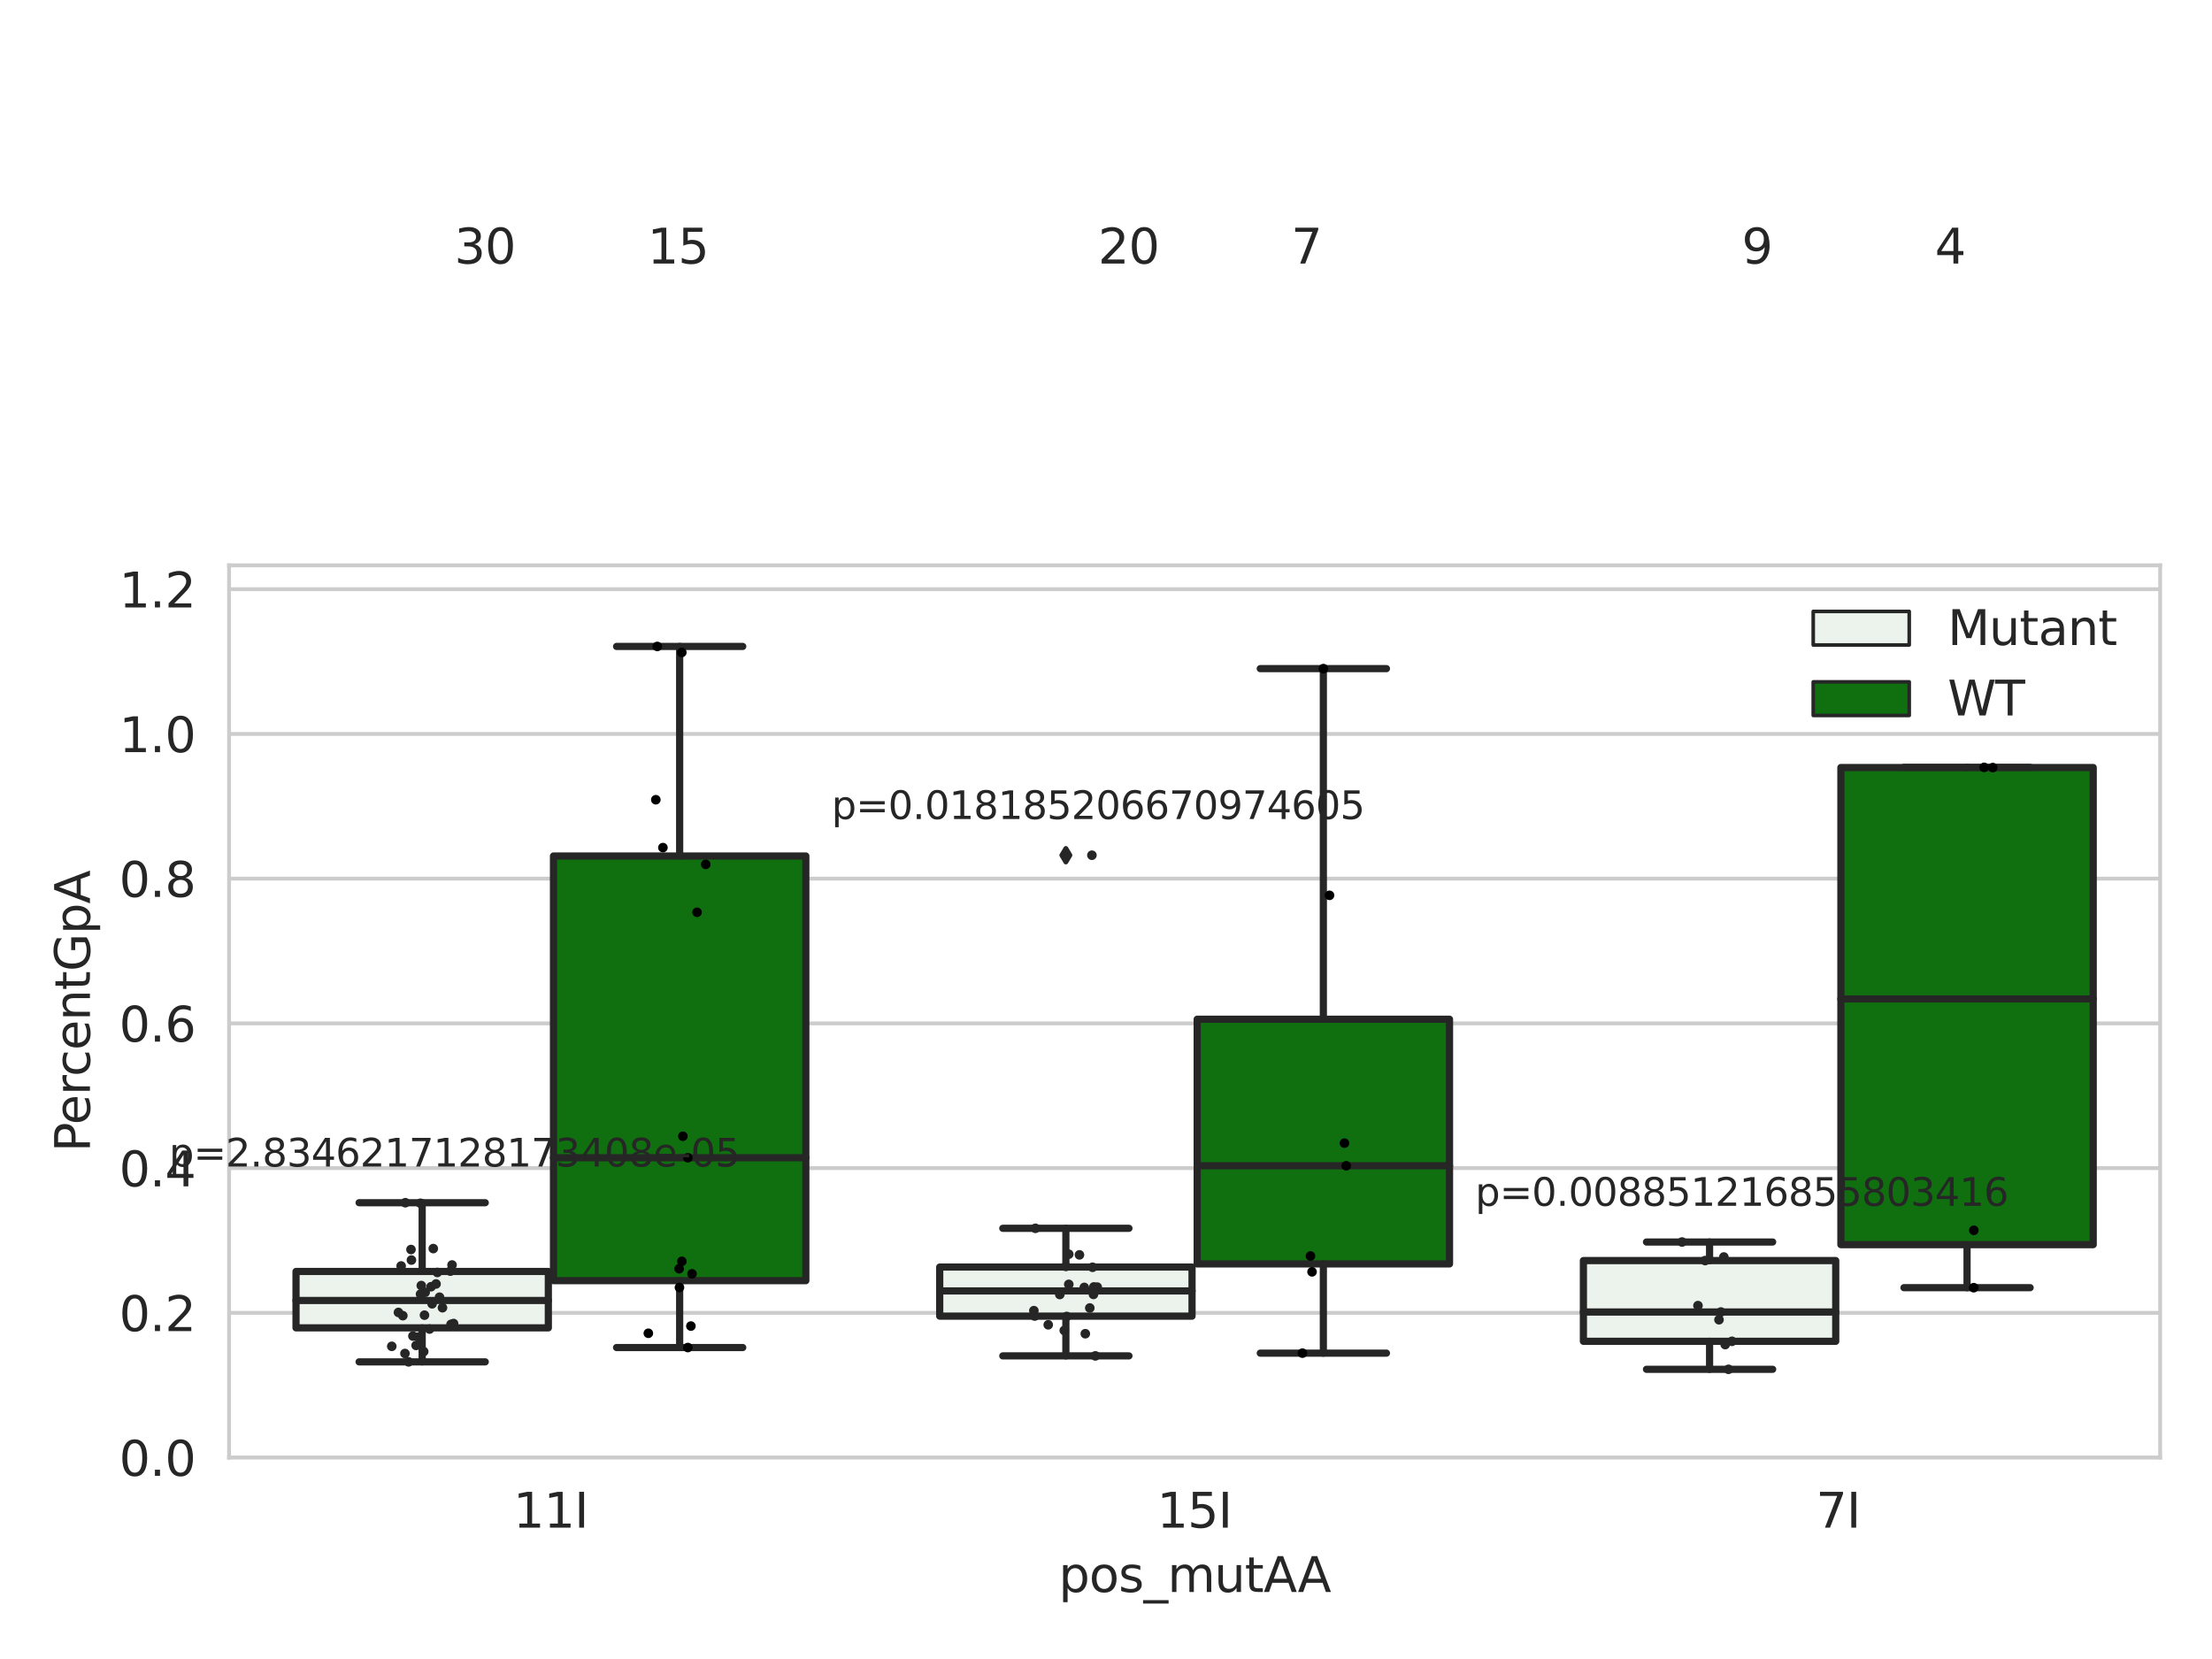 <?xml version="1.0" encoding="utf-8" standalone="no"?>
<!DOCTYPE svg PUBLIC "-//W3C//DTD SVG 1.1//EN"
  "http://www.w3.org/Graphics/SVG/1.1/DTD/svg11.dtd">
<svg xmlns:xlink="http://www.w3.org/1999/xlink" width="460.8pt" height="345.6pt" viewBox="0 0 460.8 345.6" xmlns="http://www.w3.org/2000/svg" version="1.1">
 <defs>
  <style type="text/css">*{stroke-linejoin: round; stroke-linecap: butt}</style>
 </defs>
 <g id="figure_1">
  <g id="patch_1">
   <path d="M 0 345.6 
L 460.8 345.6 
L 460.8 0 
L 0 0 
z
" style="fill: #ffffff"/>
  </g>
  <g id="axes_1">
   <g id="patch_2">
    <path d="M 47.72 303.64 
L 450 303.64 
L 450 117.769 
L 47.72 117.769 
z
" style="fill: #ffffff"/>
   </g>
   <g id="matplotlib.axis_1">
    <g id="xtick_1">
     <g id="text_1">
      <!-- 11I -->
      <g style="fill: #262626" transform="translate(106.929 318.238)scale(0.1 -0.1)">
       <defs>
        <path id="DejaVuSans-31" d="M 794 531 
L 1825 531 
L 1825 4091 
L 703 3866 
L 703 4441 
L 1819 4666 
L 2450 4666 
L 2450 531 
L 3481 531 
L 3481 0 
L 794 0 
L 794 531 
z
" transform="scale(0.016)"/>
        <path id="DejaVuSans-49" d="M 628 4666 
L 1259 4666 
L 1259 0 
L 628 0 
L 628 4666 
z
" transform="scale(0.016)"/>
       </defs>
       <use xlink:href="#DejaVuSans-31"/>
       <use xlink:href="#DejaVuSans-31" x="63.623"/>
       <use xlink:href="#DejaVuSans-49" x="127.246"/>
      </g>
     </g>
    </g>
    <g id="xtick_2">
     <g id="text_2">
      <!-- 15I -->
      <g style="fill: #262626" transform="translate(241.023 318.238)scale(0.1 -0.1)">
       <defs>
        <path id="DejaVuSans-35" d="M 691 4666 
L 3169 4666 
L 3169 4134 
L 1269 4134 
L 1269 2991 
Q 1406 3038 1543 3061 
Q 1681 3084 1819 3084 
Q 2600 3084 3056 2656 
Q 3513 2228 3513 1497 
Q 3513 744 3044 326 
Q 2575 -91 1722 -91 
Q 1428 -91 1123 -41 
Q 819 9 494 109 
L 494 744 
Q 775 591 1075 516 
Q 1375 441 1709 441 
Q 2250 441 2565 725 
Q 2881 1009 2881 1497 
Q 2881 1984 2565 2268 
Q 2250 2553 1709 2553 
Q 1456 2553 1204 2497 
Q 953 2441 691 2322 
L 691 4666 
z
" transform="scale(0.016)"/>
       </defs>
       <use xlink:href="#DejaVuSans-31"/>
       <use xlink:href="#DejaVuSans-35" x="63.623"/>
       <use xlink:href="#DejaVuSans-49" x="127.246"/>
      </g>
     </g>
    </g>
    <g id="xtick_3">
     <g id="text_3">
      <!-- 7I -->
      <g style="fill: #262626" transform="translate(378.297 318.238)scale(0.1 -0.1)">
       <defs>
        <path id="DejaVuSans-37" d="M 525 4666 
L 3525 4666 
L 3525 4397 
L 1831 0 
L 1172 0 
L 2766 4134 
L 525 4134 
L 525 4666 
z
" transform="scale(0.016)"/>
       </defs>
       <use xlink:href="#DejaVuSans-37"/>
       <use xlink:href="#DejaVuSans-49" x="63.623"/>
      </g>
     </g>
    </g>
    <g id="text_4">
     <!-- pos_mutAA -->
     <g style="fill: #262626" transform="translate(220.544 331.638)scale(0.1 -0.1)">
      <defs>
       <path id="DejaVuSans-70" d="M 1159 525 
L 1159 -1331 
L 581 -1331 
L 581 3500 
L 1159 3500 
L 1159 2969 
Q 1341 3281 1617 3432 
Q 1894 3584 2278 3584 
Q 2916 3584 3314 3078 
Q 3713 2572 3713 1747 
Q 3713 922 3314 415 
Q 2916 -91 2278 -91 
Q 1894 -91 1617 61 
Q 1341 213 1159 525 
z
M 3116 1747 
Q 3116 2381 2855 2742 
Q 2594 3103 2138 3103 
Q 1681 3103 1420 2742 
Q 1159 2381 1159 1747 
Q 1159 1113 1420 752 
Q 1681 391 2138 391 
Q 2594 391 2855 752 
Q 3116 1113 3116 1747 
z
" transform="scale(0.016)"/>
       <path id="DejaVuSans-6f" d="M 1959 3097 
Q 1497 3097 1228 2736 
Q 959 2375 959 1747 
Q 959 1119 1226 758 
Q 1494 397 1959 397 
Q 2419 397 2687 759 
Q 2956 1122 2956 1747 
Q 2956 2369 2687 2733 
Q 2419 3097 1959 3097 
z
M 1959 3584 
Q 2709 3584 3137 3096 
Q 3566 2609 3566 1747 
Q 3566 888 3137 398 
Q 2709 -91 1959 -91 
Q 1206 -91 779 398 
Q 353 888 353 1747 
Q 353 2609 779 3096 
Q 1206 3584 1959 3584 
z
" transform="scale(0.016)"/>
       <path id="DejaVuSans-73" d="M 2834 3397 
L 2834 2853 
Q 2591 2978 2328 3040 
Q 2066 3103 1784 3103 
Q 1356 3103 1142 2972 
Q 928 2841 928 2578 
Q 928 2378 1081 2264 
Q 1234 2150 1697 2047 
L 1894 2003 
Q 2506 1872 2764 1633 
Q 3022 1394 3022 966 
Q 3022 478 2636 193 
Q 2250 -91 1575 -91 
Q 1294 -91 989 -36 
Q 684 19 347 128 
L 347 722 
Q 666 556 975 473 
Q 1284 391 1588 391 
Q 1994 391 2212 530 
Q 2431 669 2431 922 
Q 2431 1156 2273 1281 
Q 2116 1406 1581 1522 
L 1381 1569 
Q 847 1681 609 1914 
Q 372 2147 372 2553 
Q 372 3047 722 3315 
Q 1072 3584 1716 3584 
Q 2034 3584 2315 3537 
Q 2597 3491 2834 3397 
z
" transform="scale(0.016)"/>
       <path id="DejaVuSans-5f" d="M 3263 -1063 
L 3263 -1509 
L -63 -1509 
L -63 -1063 
L 3263 -1063 
z
" transform="scale(0.016)"/>
       <path id="DejaVuSans-6d" d="M 3328 2828 
Q 3544 3216 3844 3400 
Q 4144 3584 4550 3584 
Q 5097 3584 5394 3201 
Q 5691 2819 5691 2113 
L 5691 0 
L 5113 0 
L 5113 2094 
Q 5113 2597 4934 2840 
Q 4756 3084 4391 3084 
Q 3944 3084 3684 2787 
Q 3425 2491 3425 1978 
L 3425 0 
L 2847 0 
L 2847 2094 
Q 2847 2600 2669 2842 
Q 2491 3084 2119 3084 
Q 1678 3084 1418 2786 
Q 1159 2488 1159 1978 
L 1159 0 
L 581 0 
L 581 3500 
L 1159 3500 
L 1159 2956 
Q 1356 3278 1631 3431 
Q 1906 3584 2284 3584 
Q 2666 3584 2933 3390 
Q 3200 3197 3328 2828 
z
" transform="scale(0.016)"/>
       <path id="DejaVuSans-75" d="M 544 1381 
L 544 3500 
L 1119 3500 
L 1119 1403 
Q 1119 906 1312 657 
Q 1506 409 1894 409 
Q 2359 409 2629 706 
Q 2900 1003 2900 1516 
L 2900 3500 
L 3475 3500 
L 3475 0 
L 2900 0 
L 2900 538 
Q 2691 219 2414 64 
Q 2138 -91 1772 -91 
Q 1169 -91 856 284 
Q 544 659 544 1381 
z
M 1991 3584 
L 1991 3584 
z
" transform="scale(0.016)"/>
       <path id="DejaVuSans-74" d="M 1172 4494 
L 1172 3500 
L 2356 3500 
L 2356 3053 
L 1172 3053 
L 1172 1153 
Q 1172 725 1289 603 
Q 1406 481 1766 481 
L 2356 481 
L 2356 0 
L 1766 0 
Q 1100 0 847 248 
Q 594 497 594 1153 
L 594 3053 
L 172 3053 
L 172 3500 
L 594 3500 
L 594 4494 
L 1172 4494 
z
" transform="scale(0.016)"/>
       <path id="DejaVuSans-41" d="M 2188 4044 
L 1331 1722 
L 3047 1722 
L 2188 4044 
z
M 1831 4666 
L 2547 4666 
L 4325 0 
L 3669 0 
L 3244 1197 
L 1141 1197 
L 716 0 
L 50 0 
L 1831 4666 
z
" transform="scale(0.016)"/>
      </defs>
      <use xlink:href="#DejaVuSans-70"/>
      <use xlink:href="#DejaVuSans-6f" x="63.477"/>
      <use xlink:href="#DejaVuSans-73" x="124.658"/>
      <use xlink:href="#DejaVuSans-5f" x="176.758"/>
      <use xlink:href="#DejaVuSans-6d" x="226.758"/>
      <use xlink:href="#DejaVuSans-75" x="324.17"/>
      <use xlink:href="#DejaVuSans-74" x="387.549"/>
      <use xlink:href="#DejaVuSans-41" x="426.758"/>
      <use xlink:href="#DejaVuSans-41" x="497.916"/>
     </g>
    </g>
   </g>
   <g id="matplotlib.axis_2">
    <g id="ytick_1">
     <g id="line2d_1">
      <path d="M 47.72 303.64 
L 450 303.64 
" clip-path="url(#pfbacca0dd4)" style="fill: none; stroke: #cccccc; stroke-width: 0.8; stroke-linecap: round"/>
     </g>
     <g id="text_5">
      <!-- 0.0 -->
      <g style="fill: #262626" transform="translate(24.817 307.439)scale(0.1 -0.1)">
       <defs>
        <path id="DejaVuSans-30" d="M 2034 4250 
Q 1547 4250 1301 3770 
Q 1056 3291 1056 2328 
Q 1056 1369 1301 889 
Q 1547 409 2034 409 
Q 2525 409 2770 889 
Q 3016 1369 3016 2328 
Q 3016 3291 2770 3770 
Q 2525 4250 2034 4250 
z
M 2034 4750 
Q 2819 4750 3233 4129 
Q 3647 3509 3647 2328 
Q 3647 1150 3233 529 
Q 2819 -91 2034 -91 
Q 1250 -91 836 529 
Q 422 1150 422 2328 
Q 422 3509 836 4129 
Q 1250 4750 2034 4750 
z
" transform="scale(0.016)"/>
        <path id="DejaVuSans-2e" d="M 684 794 
L 1344 794 
L 1344 0 
L 684 0 
L 684 794 
z
" transform="scale(0.016)"/>
       </defs>
       <use xlink:href="#DejaVuSans-30"/>
       <use xlink:href="#DejaVuSans-2e" x="63.623"/>
       <use xlink:href="#DejaVuSans-30" x="95.41"/>
      </g>
     </g>
    </g>
    <g id="ytick_2">
     <g id="line2d_2">
      <path d="M 47.72 273.49 
L 450 273.49 
" clip-path="url(#pfbacca0dd4)" style="fill: none; stroke: #cccccc; stroke-width: 0.8; stroke-linecap: round"/>
     </g>
     <g id="text_6">
      <!-- 0.2 -->
      <g style="fill: #262626" transform="translate(24.817 277.289)scale(0.1 -0.1)">
       <defs>
        <path id="DejaVuSans-32" d="M 1228 531 
L 3431 531 
L 3431 0 
L 469 0 
L 469 531 
Q 828 903 1448 1529 
Q 2069 2156 2228 2338 
Q 2531 2678 2651 2914 
Q 2772 3150 2772 3378 
Q 2772 3750 2511 3984 
Q 2250 4219 1831 4219 
Q 1534 4219 1204 4116 
Q 875 4013 500 3803 
L 500 4441 
Q 881 4594 1212 4672 
Q 1544 4750 1819 4750 
Q 2544 4750 2975 4387 
Q 3406 4025 3406 3419 
Q 3406 3131 3298 2873 
Q 3191 2616 2906 2266 
Q 2828 2175 2409 1742 
Q 1991 1309 1228 531 
z
" transform="scale(0.016)"/>
       </defs>
       <use xlink:href="#DejaVuSans-30"/>
       <use xlink:href="#DejaVuSans-2e" x="63.623"/>
       <use xlink:href="#DejaVuSans-32" x="95.41"/>
      </g>
     </g>
    </g>
    <g id="ytick_3">
     <g id="line2d_3">
      <path d="M 47.72 243.34 
L 450 243.34 
" clip-path="url(#pfbacca0dd4)" style="fill: none; stroke: #cccccc; stroke-width: 0.8; stroke-linecap: round"/>
     </g>
     <g id="text_7">
      <!-- 0.4 -->
      <g style="fill: #262626" transform="translate(24.817 247.139)scale(0.1 -0.1)">
       <defs>
        <path id="DejaVuSans-34" d="M 2419 4116 
L 825 1625 
L 2419 1625 
L 2419 4116 
z
M 2253 4666 
L 3047 4666 
L 3047 1625 
L 3713 1625 
L 3713 1100 
L 3047 1100 
L 3047 0 
L 2419 0 
L 2419 1100 
L 313 1100 
L 313 1709 
L 2253 4666 
z
" transform="scale(0.016)"/>
       </defs>
       <use xlink:href="#DejaVuSans-30"/>
       <use xlink:href="#DejaVuSans-2e" x="63.623"/>
       <use xlink:href="#DejaVuSans-34" x="95.41"/>
      </g>
     </g>
    </g>
    <g id="ytick_4">
     <g id="line2d_4">
      <path d="M 47.72 213.189 
L 450 213.189 
" clip-path="url(#pfbacca0dd4)" style="fill: none; stroke: #cccccc; stroke-width: 0.8; stroke-linecap: round"/>
     </g>
     <g id="text_8">
      <!-- 0.6 -->
      <g style="fill: #262626" transform="translate(24.817 216.989)scale(0.1 -0.1)">
       <defs>
        <path id="DejaVuSans-36" d="M 2113 2584 
Q 1688 2584 1439 2293 
Q 1191 2003 1191 1497 
Q 1191 994 1439 701 
Q 1688 409 2113 409 
Q 2538 409 2786 701 
Q 3034 994 3034 1497 
Q 3034 2003 2786 2293 
Q 2538 2584 2113 2584 
z
M 3366 4563 
L 3366 3988 
Q 3128 4100 2886 4159 
Q 2644 4219 2406 4219 
Q 1781 4219 1451 3797 
Q 1122 3375 1075 2522 
Q 1259 2794 1537 2939 
Q 1816 3084 2150 3084 
Q 2853 3084 3261 2657 
Q 3669 2231 3669 1497 
Q 3669 778 3244 343 
Q 2819 -91 2113 -91 
Q 1303 -91 875 529 
Q 447 1150 447 2328 
Q 447 3434 972 4092 
Q 1497 4750 2381 4750 
Q 2619 4750 2861 4703 
Q 3103 4656 3366 4563 
z
" transform="scale(0.016)"/>
       </defs>
       <use xlink:href="#DejaVuSans-30"/>
       <use xlink:href="#DejaVuSans-2e" x="63.623"/>
       <use xlink:href="#DejaVuSans-36" x="95.41"/>
      </g>
     </g>
    </g>
    <g id="ytick_5">
     <g id="line2d_5">
      <path d="M 47.72 183.039 
L 450 183.039 
" clip-path="url(#pfbacca0dd4)" style="fill: none; stroke: #cccccc; stroke-width: 0.8; stroke-linecap: round"/>
     </g>
     <g id="text_9">
      <!-- 0.8 -->
      <g style="fill: #262626" transform="translate(24.817 186.838)scale(0.1 -0.1)">
       <defs>
        <path id="DejaVuSans-38" d="M 2034 2216 
Q 1584 2216 1326 1975 
Q 1069 1734 1069 1313 
Q 1069 891 1326 650 
Q 1584 409 2034 409 
Q 2484 409 2743 651 
Q 3003 894 3003 1313 
Q 3003 1734 2745 1975 
Q 2488 2216 2034 2216 
z
M 1403 2484 
Q 997 2584 770 2862 
Q 544 3141 544 3541 
Q 544 4100 942 4425 
Q 1341 4750 2034 4750 
Q 2731 4750 3128 4425 
Q 3525 4100 3525 3541 
Q 3525 3141 3298 2862 
Q 3072 2584 2669 2484 
Q 3125 2378 3379 2068 
Q 3634 1759 3634 1313 
Q 3634 634 3220 271 
Q 2806 -91 2034 -91 
Q 1263 -91 848 271 
Q 434 634 434 1313 
Q 434 1759 690 2068 
Q 947 2378 1403 2484 
z
M 1172 3481 
Q 1172 3119 1398 2916 
Q 1625 2713 2034 2713 
Q 2441 2713 2670 2916 
Q 2900 3119 2900 3481 
Q 2900 3844 2670 4047 
Q 2441 4250 2034 4250 
Q 1625 4250 1398 4047 
Q 1172 3844 1172 3481 
z
" transform="scale(0.016)"/>
       </defs>
       <use xlink:href="#DejaVuSans-30"/>
       <use xlink:href="#DejaVuSans-2e" x="63.623"/>
       <use xlink:href="#DejaVuSans-38" x="95.41"/>
      </g>
     </g>
    </g>
    <g id="ytick_6">
     <g id="line2d_6">
      <path d="M 47.72 152.889 
L 450 152.889 
" clip-path="url(#pfbacca0dd4)" style="fill: none; stroke: #cccccc; stroke-width: 0.8; stroke-linecap: round"/>
     </g>
     <g id="text_10">
      <!-- 1.0 -->
      <g style="fill: #262626" transform="translate(24.817 156.688)scale(0.1 -0.1)">
       <use xlink:href="#DejaVuSans-31"/>
       <use xlink:href="#DejaVuSans-2e" x="63.623"/>
       <use xlink:href="#DejaVuSans-30" x="95.41"/>
      </g>
     </g>
    </g>
    <g id="ytick_7">
     <g id="line2d_7">
      <path d="M 47.72 122.739 
L 450 122.739 
" clip-path="url(#pfbacca0dd4)" style="fill: none; stroke: #cccccc; stroke-width: 0.8; stroke-linecap: round"/>
     </g>
     <g id="text_11">
      <!-- 1.2 -->
      <g style="fill: #262626" transform="translate(24.817 126.538)scale(0.1 -0.1)">
       <use xlink:href="#DejaVuSans-31"/>
       <use xlink:href="#DejaVuSans-2e" x="63.623"/>
       <use xlink:href="#DejaVuSans-32" x="95.41"/>
      </g>
     </g>
    </g>
    <g id="text_12">
     <!-- PercentGpA -->
     <g style="fill: #262626" transform="translate(18.737 239.981)rotate(-90)scale(0.1 -0.1)">
      <defs>
       <path id="DejaVuSans-50" d="M 1259 4147 
L 1259 2394 
L 2053 2394 
Q 2494 2394 2734 2622 
Q 2975 2850 2975 3272 
Q 2975 3691 2734 3919 
Q 2494 4147 2053 4147 
L 1259 4147 
z
M 628 4666 
L 2053 4666 
Q 2838 4666 3239 4311 
Q 3641 3956 3641 3272 
Q 3641 2581 3239 2228 
Q 2838 1875 2053 1875 
L 1259 1875 
L 1259 0 
L 628 0 
L 628 4666 
z
" transform="scale(0.016)"/>
       <path id="DejaVuSans-65" d="M 3597 1894 
L 3597 1613 
L 953 1613 
Q 991 1019 1311 708 
Q 1631 397 2203 397 
Q 2534 397 2845 478 
Q 3156 559 3463 722 
L 3463 178 
Q 3153 47 2828 -22 
Q 2503 -91 2169 -91 
Q 1331 -91 842 396 
Q 353 884 353 1716 
Q 353 2575 817 3079 
Q 1281 3584 2069 3584 
Q 2775 3584 3186 3129 
Q 3597 2675 3597 1894 
z
M 3022 2063 
Q 3016 2534 2758 2815 
Q 2500 3097 2075 3097 
Q 1594 3097 1305 2825 
Q 1016 2553 972 2059 
L 3022 2063 
z
" transform="scale(0.016)"/>
       <path id="DejaVuSans-72" d="M 2631 2963 
Q 2534 3019 2420 3045 
Q 2306 3072 2169 3072 
Q 1681 3072 1420 2755 
Q 1159 2438 1159 1844 
L 1159 0 
L 581 0 
L 581 3500 
L 1159 3500 
L 1159 2956 
Q 1341 3275 1631 3429 
Q 1922 3584 2338 3584 
Q 2397 3584 2469 3576 
Q 2541 3569 2628 3553 
L 2631 2963 
z
" transform="scale(0.016)"/>
       <path id="DejaVuSans-63" d="M 3122 3366 
L 3122 2828 
Q 2878 2963 2633 3030 
Q 2388 3097 2138 3097 
Q 1578 3097 1268 2742 
Q 959 2388 959 1747 
Q 959 1106 1268 751 
Q 1578 397 2138 397 
Q 2388 397 2633 464 
Q 2878 531 3122 666 
L 3122 134 
Q 2881 22 2623 -34 
Q 2366 -91 2075 -91 
Q 1284 -91 818 406 
Q 353 903 353 1747 
Q 353 2603 823 3093 
Q 1294 3584 2113 3584 
Q 2378 3584 2631 3529 
Q 2884 3475 3122 3366 
z
" transform="scale(0.016)"/>
       <path id="DejaVuSans-6e" d="M 3513 2113 
L 3513 0 
L 2938 0 
L 2938 2094 
Q 2938 2591 2744 2837 
Q 2550 3084 2163 3084 
Q 1697 3084 1428 2787 
Q 1159 2491 1159 1978 
L 1159 0 
L 581 0 
L 581 3500 
L 1159 3500 
L 1159 2956 
Q 1366 3272 1645 3428 
Q 1925 3584 2291 3584 
Q 2894 3584 3203 3211 
Q 3513 2838 3513 2113 
z
" transform="scale(0.016)"/>
       <path id="DejaVuSans-47" d="M 3809 666 
L 3809 1919 
L 2778 1919 
L 2778 2438 
L 4434 2438 
L 4434 434 
Q 4069 175 3628 42 
Q 3188 -91 2688 -91 
Q 1594 -91 976 548 
Q 359 1188 359 2328 
Q 359 3472 976 4111 
Q 1594 4750 2688 4750 
Q 3144 4750 3555 4637 
Q 3966 4525 4313 4306 
L 4313 3634 
Q 3963 3931 3569 4081 
Q 3175 4231 2741 4231 
Q 1884 4231 1454 3753 
Q 1025 3275 1025 2328 
Q 1025 1384 1454 906 
Q 1884 428 2741 428 
Q 3075 428 3337 486 
Q 3600 544 3809 666 
z
" transform="scale(0.016)"/>
      </defs>
      <use xlink:href="#DejaVuSans-50"/>
      <use xlink:href="#DejaVuSans-65" x="56.678"/>
      <use xlink:href="#DejaVuSans-72" x="118.201"/>
      <use xlink:href="#DejaVuSans-63" x="157.064"/>
      <use xlink:href="#DejaVuSans-65" x="212.045"/>
      <use xlink:href="#DejaVuSans-6e" x="273.568"/>
      <use xlink:href="#DejaVuSans-74" x="336.947"/>
      <use xlink:href="#DejaVuSans-47" x="376.156"/>
      <use xlink:href="#DejaVuSans-70" x="453.646"/>
      <use xlink:href="#DejaVuSans-41" x="517.123"/>
     </g>
    </g>
   </g>
   <g id="patch_3">
    <path d="M 61.666 276.619 
L 114.23 276.619 
L 114.23 264.869 
L 61.666 264.869 
L 61.666 276.619 
z
" clip-path="url(#pfbacca0dd4)" style="fill: #ecf2ec; stroke: #262626; stroke-width: 1.5; stroke-linejoin: miter"/>
   </g>
   <g id="patch_4">
    <path d="M 115.303 266.786 
L 167.868 266.786 
L 167.868 178.319 
L 115.303 178.319 
L 115.303 266.786 
z
" clip-path="url(#pfbacca0dd4)" style="fill: #107010; stroke: #262626; stroke-width: 1.5; stroke-linejoin: miter"/>
   </g>
   <g id="patch_5">
    <path d="M 195.759 274.176 
L 248.324 274.176 
L 248.324 263.949 
L 195.759 263.949 
L 195.759 274.176 
z
" clip-path="url(#pfbacca0dd4)" style="fill: #ecf2ec; stroke: #262626; stroke-width: 1.5; stroke-linejoin: miter"/>
   </g>
   <g id="patch_6">
    <path d="M 249.396 263.297 
L 301.961 263.297 
L 301.961 212.323 
L 249.396 212.323 
L 249.396 263.297 
z
" clip-path="url(#pfbacca0dd4)" style="fill: #107010; stroke: #262626; stroke-width: 1.5; stroke-linejoin: miter"/>
   </g>
   <g id="patch_7">
    <path d="M 329.852 279.419 
L 382.417 279.419 
L 382.417 262.601 
L 329.852 262.601 
L 329.852 279.419 
z
" clip-path="url(#pfbacca0dd4)" style="fill: #ecf2ec; stroke: #262626; stroke-width: 1.5; stroke-linejoin: miter"/>
   </g>
   <g id="patch_8">
    <path d="M 383.49 259.283 
L 436.054 259.283 
L 436.054 159.887 
L 383.49 159.887 
L 383.49 259.283 
z
" clip-path="url(#pfbacca0dd4)" style="fill: #107010; stroke: #262626; stroke-width: 1.5; stroke-linejoin: miter"/>
   </g>
   <g id="patch_9">
    <path d="M 114.767 303.64 
L 114.767 303.64 
L 114.767 303.64 
L 114.767 303.64 
z
" clip-path="url(#pfbacca0dd4)" style="fill: #ecf2ec; stroke: #262626; stroke-width: 0.75; stroke-linejoin: miter"/>
   </g>
   <g id="patch_10">
    <path d="M 114.767 303.64 
L 114.767 303.64 
L 114.767 303.64 
L 114.767 303.64 
z
" clip-path="url(#pfbacca0dd4)" style="fill: #107010; stroke: #262626; stroke-width: 0.75; stroke-linejoin: miter"/>
   </g>
   <g id="PathCollection_1"/>
   <g id="PathCollection_2"/>
   <g id="line2d_8">
    <path d="M 87.948 276.619 
L 87.948 283.7 
" clip-path="url(#pfbacca0dd4)" style="fill: none; stroke: #262626; stroke-width: 1.5; stroke-linecap: round"/>
   </g>
   <g id="line2d_9">
    <path d="M 87.948 264.869 
L 87.948 250.547 
" clip-path="url(#pfbacca0dd4)" style="fill: none; stroke: #262626; stroke-width: 1.5; stroke-linecap: round"/>
   </g>
   <g id="line2d_10">
    <path d="M 74.807 283.7 
L 101.089 283.7 
" clip-path="url(#pfbacca0dd4)" style="fill: none; stroke: #262626; stroke-width: 1.5; stroke-linecap: round"/>
   </g>
   <g id="line2d_11">
    <path d="M 74.807 250.547 
L 101.089 250.547 
" clip-path="url(#pfbacca0dd4)" style="fill: none; stroke: #262626; stroke-width: 1.5; stroke-linecap: round"/>
   </g>
   <g id="line2d_12"/>
   <g id="line2d_13">
    <path d="M 141.585 266.786 
L 141.585 280.717 
" clip-path="url(#pfbacca0dd4)" style="fill: none; stroke: #262626; stroke-width: 1.5; stroke-linecap: round"/>
   </g>
   <g id="line2d_14">
    <path d="M 141.585 178.319 
L 141.585 134.666 
" clip-path="url(#pfbacca0dd4)" style="fill: none; stroke: #262626; stroke-width: 1.5; stroke-linecap: round"/>
   </g>
   <g id="line2d_15">
    <path d="M 128.444 280.717 
L 154.726 280.717 
" clip-path="url(#pfbacca0dd4)" style="fill: none; stroke: #262626; stroke-width: 1.5; stroke-linecap: round"/>
   </g>
   <g id="line2d_16">
    <path d="M 128.444 134.666 
L 154.726 134.666 
" clip-path="url(#pfbacca0dd4)" style="fill: none; stroke: #262626; stroke-width: 1.5; stroke-linecap: round"/>
   </g>
   <g id="line2d_17"/>
   <g id="line2d_18">
    <path d="M 222.041 274.176 
L 222.041 282.456 
" clip-path="url(#pfbacca0dd4)" style="fill: none; stroke: #262626; stroke-width: 1.5; stroke-linecap: round"/>
   </g>
   <g id="line2d_19">
    <path d="M 222.041 263.949 
L 222.041 255.879 
" clip-path="url(#pfbacca0dd4)" style="fill: none; stroke: #262626; stroke-width: 1.5; stroke-linecap: round"/>
   </g>
   <g id="line2d_20">
    <path d="M 208.9 282.456 
L 235.182 282.456 
" clip-path="url(#pfbacca0dd4)" style="fill: none; stroke: #262626; stroke-width: 1.5; stroke-linecap: round"/>
   </g>
   <g id="line2d_21">
    <path d="M 208.9 255.879 
L 235.182 255.879 
" clip-path="url(#pfbacca0dd4)" style="fill: none; stroke: #262626; stroke-width: 1.5; stroke-linecap: round"/>
   </g>
   <g id="line2d_22">
    <defs>
     <path id="mabca46d933" d="M -0 1.414 
L 0.849 0 
L 0 -1.414 
L -0.849 -0 
z
" style="stroke: #262626; stroke-linejoin: miter"/>
    </defs>
    <g clip-path="url(#pfbacca0dd4)">
     <use xlink:href="#mabca46d933" x="222.041" y="178.16" style="fill: #262626; stroke: #262626; stroke-linejoin: miter"/>
    </g>
   </g>
   <g id="line2d_23">
    <path d="M 275.679 263.297 
L 275.679 281.883 
" clip-path="url(#pfbacca0dd4)" style="fill: none; stroke: #262626; stroke-width: 1.5; stroke-linecap: round"/>
   </g>
   <g id="line2d_24">
    <path d="M 275.679 212.323 
L 275.679 139.288 
" clip-path="url(#pfbacca0dd4)" style="fill: none; stroke: #262626; stroke-width: 1.5; stroke-linecap: round"/>
   </g>
   <g id="line2d_25">
    <path d="M 262.538 281.883 
L 288.82 281.883 
" clip-path="url(#pfbacca0dd4)" style="fill: none; stroke: #262626; stroke-width: 1.5; stroke-linecap: round"/>
   </g>
   <g id="line2d_26">
    <path d="M 262.538 139.288 
L 288.82 139.288 
" clip-path="url(#pfbacca0dd4)" style="fill: none; stroke: #262626; stroke-width: 1.5; stroke-linecap: round"/>
   </g>
   <g id="line2d_27"/>
   <g id="line2d_28">
    <path d="M 356.135 279.419 
L 356.135 285.251 
" clip-path="url(#pfbacca0dd4)" style="fill: none; stroke: #262626; stroke-width: 1.5; stroke-linecap: round"/>
   </g>
   <g id="line2d_29">
    <path d="M 356.135 262.601 
L 356.135 258.733 
" clip-path="url(#pfbacca0dd4)" style="fill: none; stroke: #262626; stroke-width: 1.5; stroke-linecap: round"/>
   </g>
   <g id="line2d_30">
    <path d="M 342.994 285.251 
L 369.276 285.251 
" clip-path="url(#pfbacca0dd4)" style="fill: none; stroke: #262626; stroke-width: 1.5; stroke-linecap: round"/>
   </g>
   <g id="line2d_31">
    <path d="M 342.994 258.733 
L 369.276 258.733 
" clip-path="url(#pfbacca0dd4)" style="fill: none; stroke: #262626; stroke-width: 1.5; stroke-linecap: round"/>
   </g>
   <g id="line2d_32"/>
   <g id="line2d_33">
    <path d="M 409.772 259.283 
L 409.772 268.247 
" clip-path="url(#pfbacca0dd4)" style="fill: none; stroke: #262626; stroke-width: 1.5; stroke-linecap: round"/>
   </g>
   <g id="line2d_34">
    <path d="M 409.772 159.887 
L 409.772 159.852 
" clip-path="url(#pfbacca0dd4)" style="fill: none; stroke: #262626; stroke-width: 1.5; stroke-linecap: round"/>
   </g>
   <g id="line2d_35">
    <path d="M 396.631 268.247 
L 422.913 268.247 
" clip-path="url(#pfbacca0dd4)" style="fill: none; stroke: #262626; stroke-width: 1.5; stroke-linecap: round"/>
   </g>
   <g id="line2d_36">
    <path d="M 396.631 159.852 
L 422.913 159.852 
" clip-path="url(#pfbacca0dd4)" style="fill: none; stroke: #262626; stroke-width: 1.5; stroke-linecap: round"/>
   </g>
   <g id="line2d_37"/>
   <g id="line2d_38">
    <path d="M 61.666 270.919 
L 114.23 270.919 
" clip-path="url(#pfbacca0dd4)" style="fill: none; stroke: #262626; stroke-width: 1.5; stroke-linecap: round"/>
   </g>
   <g id="line2d_39">
    <path d="M 115.303 241.177 
L 167.868 241.177 
" clip-path="url(#pfbacca0dd4)" style="fill: none; stroke: #262626; stroke-width: 1.5; stroke-linecap: round"/>
   </g>
   <g id="line2d_40">
    <path d="M 195.759 268.921 
L 248.324 268.921 
" clip-path="url(#pfbacca0dd4)" style="fill: none; stroke: #262626; stroke-width: 1.5; stroke-linecap: round"/>
   </g>
   <g id="line2d_41">
    <path d="M 249.396 242.851 
L 301.961 242.851 
" clip-path="url(#pfbacca0dd4)" style="fill: none; stroke: #262626; stroke-width: 1.5; stroke-linecap: round"/>
   </g>
   <g id="line2d_42">
    <path d="M 329.852 273.316 
L 382.417 273.316 
" clip-path="url(#pfbacca0dd4)" style="fill: none; stroke: #262626; stroke-width: 1.5; stroke-linecap: round"/>
   </g>
   <g id="line2d_43">
    <path d="M 383.49 208.096 
L 436.054 208.096 
" clip-path="url(#pfbacca0dd4)" style="fill: none; stroke: #262626; stroke-width: 1.5; stroke-linecap: round"/>
   </g>
   <g id="patch_11">
    <path d="M 47.72 303.64 
L 47.72 117.769 
" style="fill: none; stroke: #cccccc; stroke-width: 0.8; stroke-linejoin: miter; stroke-linecap: square"/>
   </g>
   <g id="patch_12">
    <path d="M 450 303.64 
L 450 117.769 
" style="fill: none; stroke: #cccccc; stroke-width: 0.8; stroke-linejoin: miter; stroke-linecap: square"/>
   </g>
   <g id="patch_13">
    <path d="M 47.72 303.64 
L 450 303.64 
" style="fill: none; stroke: #cccccc; stroke-width: 0.8; stroke-linejoin: miter; stroke-linecap: square"/>
   </g>
   <g id="patch_14">
    <path d="M 47.72 117.769 
L 450 117.769 
" style="fill: none; stroke: #cccccc; stroke-width: 0.8; stroke-linejoin: miter; stroke-linecap: square"/>
   </g>
   <g id="PathCollection_3">
    <defs>
     <path id="C0_0_93b39d1a75" d="M 0 1 
C 0.265 1 0.52 0.895 0.707 0.707 
C 0.895 0.52 1 0.265 1 -0 
C 1 -0.265 0.895 -0.52 0.707 -0.707 
C 0.52 -0.895 0.265 -1 0 -1 
C -0.265 -1 -0.52 -0.895 -0.707 -0.707 
C -0.895 -0.52 -1 -0.265 -1 0 
C -1 0.265 -0.895 0.52 -0.707 0.707 
C -0.52 0.895 -0.265 1 0 1 
z
"/>
    </defs>
    <g clip-path="url(#pfbacca0dd4)">
     <use xlink:href="#C0_0_93b39d1a75" x="89.801" y="268.047" style="fill: #262626"/>
    </g>
    <g clip-path="url(#pfbacca0dd4)">
     <use xlink:href="#C0_0_93b39d1a75" x="89.488" y="276.864" style="fill: #262626"/>
    </g>
    <g clip-path="url(#pfbacca0dd4)">
     <use xlink:href="#C0_0_93b39d1a75" x="88.429" y="273.974" style="fill: #262626"/>
    </g>
    <g clip-path="url(#pfbacca0dd4)">
     <use xlink:href="#C0_0_93b39d1a75" x="94.484" y="275.717" style="fill: #262626"/>
    </g>
    <g clip-path="url(#pfbacca0dd4)">
     <use xlink:href="#C0_0_93b39d1a75" x="88.579" y="269.212" style="fill: #262626"/>
    </g>
    <g clip-path="url(#pfbacca0dd4)">
     <use xlink:href="#C0_0_93b39d1a75" x="88.265" y="281.554" style="fill: #262626"/>
    </g>
    <g clip-path="url(#pfbacca0dd4)">
     <use xlink:href="#C0_0_93b39d1a75" x="94.169" y="263.518" style="fill: #262626"/>
    </g>
    <g clip-path="url(#pfbacca0dd4)">
     <use xlink:href="#C0_0_93b39d1a75" x="93.82" y="264.802" style="fill: #262626"/>
    </g>
    <g clip-path="url(#pfbacca0dd4)">
     <use xlink:href="#C0_0_93b39d1a75" x="83.565" y="263.724" style="fill: #262626"/>
    </g>
    <g clip-path="url(#pfbacca0dd4)">
     <use xlink:href="#C0_0_93b39d1a75" x="93.96" y="275.887" style="fill: #262626"/>
    </g>
    <g clip-path="url(#pfbacca0dd4)">
     <use xlink:href="#C0_0_93b39d1a75" x="84.44" y="250.547" style="fill: #262626"/>
    </g>
    <g clip-path="url(#pfbacca0dd4)">
     <use xlink:href="#C0_0_93b39d1a75" x="84.36" y="281.958" style="fill: #262626"/>
    </g>
    <g clip-path="url(#pfbacca0dd4)">
     <use xlink:href="#C0_0_93b39d1a75" x="83.918" y="274.077" style="fill: #262626"/>
    </g>
    <g clip-path="url(#pfbacca0dd4)">
     <use xlink:href="#C0_0_93b39d1a75" x="87.764" y="267.804" style="fill: #262626"/>
    </g>
    <g clip-path="url(#pfbacca0dd4)">
     <use xlink:href="#C0_0_93b39d1a75" x="85.618" y="260.297" style="fill: #262626"/>
    </g>
    <g clip-path="url(#pfbacca0dd4)">
     <use xlink:href="#C0_0_93b39d1a75" x="86.682" y="280.276" style="fill: #262626"/>
    </g>
    <g clip-path="url(#pfbacca0dd4)">
     <use xlink:href="#C0_0_93b39d1a75" x="87.163" y="278.523" style="fill: #262626"/>
    </g>
    <g clip-path="url(#pfbacca0dd4)">
     <use xlink:href="#C0_0_93b39d1a75" x="90.835" y="267.473" style="fill: #262626"/>
    </g>
    <g clip-path="url(#pfbacca0dd4)">
     <use xlink:href="#C0_0_93b39d1a75" x="85.708" y="262.493" style="fill: #262626"/>
    </g>
    <g clip-path="url(#pfbacca0dd4)">
     <use xlink:href="#C0_0_93b39d1a75" x="91.103" y="265.073" style="fill: #262626"/>
    </g>
    <g clip-path="url(#pfbacca0dd4)">
     <use xlink:href="#C0_0_93b39d1a75" x="86.019" y="278.319" style="fill: #262626"/>
    </g>
    <g clip-path="url(#pfbacca0dd4)">
     <use xlink:href="#C0_0_93b39d1a75" x="81.613" y="280.464" style="fill: #262626"/>
    </g>
    <g clip-path="url(#pfbacca0dd4)">
     <use xlink:href="#C0_0_93b39d1a75" x="87.607" y="269.591" style="fill: #262626"/>
    </g>
    <g clip-path="url(#pfbacca0dd4)">
     <use xlink:href="#C0_0_93b39d1a75" x="83.006" y="273.405" style="fill: #262626"/>
    </g>
    <g clip-path="url(#pfbacca0dd4)">
     <use xlink:href="#C0_0_93b39d1a75" x="87.588" y="250.665" style="fill: #262626"/>
    </g>
    <g clip-path="url(#pfbacca0dd4)">
     <use xlink:href="#C0_0_93b39d1a75" x="85.115" y="283.7" style="fill: #262626"/>
    </g>
    <g clip-path="url(#pfbacca0dd4)">
     <use xlink:href="#C0_0_93b39d1a75" x="91.561" y="270.233" style="fill: #262626"/>
    </g>
    <g clip-path="url(#pfbacca0dd4)">
     <use xlink:href="#C0_0_93b39d1a75" x="90.26" y="260.102" style="fill: #262626"/>
    </g>
    <g clip-path="url(#pfbacca0dd4)">
     <use xlink:href="#C0_0_93b39d1a75" x="90.015" y="271.604" style="fill: #262626"/>
    </g>
    <g clip-path="url(#pfbacca0dd4)">
     <use xlink:href="#C0_0_93b39d1a75" x="92.177" y="272.423" style="fill: #262626"/>
    </g>
   </g>
   <g id="PathCollection_4">
    <defs>
     <path id="C1_0_23a1589028" d="M 0 1 
C 0.265 1 0.52 0.895 0.707 0.707 
C 0.895 0.52 1 0.265 1 -0 
C 1 -0.265 0.895 -0.52 0.707 -0.707 
C 0.52 -0.895 0.265 -1 0 -1 
C -0.265 -1 -0.52 -0.895 -0.707 -0.707 
C -0.895 -0.52 -1 -0.265 -1 0 
C -1 0.265 -0.895 0.52 -0.707 0.707 
C -0.52 0.895 -0.265 1 0 1 
z
"/>
    </defs>
    <g clip-path="url(#pfbacca0dd4)">
     <use xlink:href="#C1_0_23a1589028" x="142.049" y="262.756"/>
    </g>
    <g clip-path="url(#pfbacca0dd4)">
     <use xlink:href="#C1_0_23a1589028" x="141.543" y="268.211"/>
    </g>
    <g clip-path="url(#pfbacca0dd4)">
     <use xlink:href="#C1_0_23a1589028" x="143.289" y="280.717"/>
    </g>
    <g clip-path="url(#pfbacca0dd4)">
     <use xlink:href="#C1_0_23a1589028" x="136.62" y="166.598"/>
    </g>
    <g clip-path="url(#pfbacca0dd4)">
     <use xlink:href="#C1_0_23a1589028" x="147.018" y="180.063"/>
    </g>
    <g clip-path="url(#pfbacca0dd4)">
     <use xlink:href="#C1_0_23a1589028" x="143.296" y="241.177"/>
    </g>
    <g clip-path="url(#pfbacca0dd4)">
     <use xlink:href="#C1_0_23a1589028" x="135.061" y="277.747"/>
    </g>
    <g clip-path="url(#pfbacca0dd4)">
     <use xlink:href="#C1_0_23a1589028" x="142.033" y="135.918"/>
    </g>
    <g clip-path="url(#pfbacca0dd4)">
     <use xlink:href="#C1_0_23a1589028" x="136.927" y="134.666"/>
    </g>
    <g clip-path="url(#pfbacca0dd4)">
     <use xlink:href="#C1_0_23a1589028" x="144.159" y="265.361"/>
    </g>
    <g clip-path="url(#pfbacca0dd4)">
     <use xlink:href="#C1_0_23a1589028" x="142.255" y="236.7"/>
    </g>
    <g clip-path="url(#pfbacca0dd4)">
     <use xlink:href="#C1_0_23a1589028" x="143.926" y="276.243"/>
    </g>
    <g clip-path="url(#pfbacca0dd4)">
     <use xlink:href="#C1_0_23a1589028" x="138.097" y="176.574"/>
    </g>
    <g clip-path="url(#pfbacca0dd4)">
     <use xlink:href="#C1_0_23a1589028" x="141.476" y="264.306"/>
    </g>
    <g clip-path="url(#pfbacca0dd4)">
     <use xlink:href="#C1_0_23a1589028" x="145.209" y="190.043"/>
    </g>
   </g>
   <g id="PathCollection_5">
    <defs>
     <path id="C2_0_ecf8b92b0c" d="M 0 1 
C 0.265 1 0.52 0.895 0.707 0.707 
C 0.895 0.52 1 0.265 1 -0 
C 1 -0.265 0.895 -0.52 0.707 -0.707 
C 0.52 -0.895 0.265 -1 0 -1 
C -0.265 -1 -0.52 -0.895 -0.707 -0.707 
C -0.895 -0.52 -1 -0.265 -1 0 
C -1 0.265 -0.895 0.52 -0.707 0.707 
C -0.52 0.895 -0.265 1 0 1 
z
"/>
    </defs>
    <g clip-path="url(#pfbacca0dd4)">
     <use xlink:href="#C2_0_ecf8b92b0c" x="227.464" y="178.16" style="fill: #262626"/>
    </g>
    <g clip-path="url(#pfbacca0dd4)">
     <use xlink:href="#C2_0_ecf8b92b0c" x="227.599" y="263.995" style="fill: #262626"/>
    </g>
    <g clip-path="url(#pfbacca0dd4)">
     <use xlink:href="#C2_0_ecf8b92b0c" x="227.789" y="269.652" style="fill: #262626"/>
    </g>
    <g clip-path="url(#pfbacca0dd4)">
     <use xlink:href="#C2_0_ecf8b92b0c" x="215.375" y="273.031" style="fill: #262626"/>
    </g>
    <g clip-path="url(#pfbacca0dd4)">
     <use xlink:href="#C2_0_ecf8b92b0c" x="215.549" y="274.152" style="fill: #262626"/>
    </g>
    <g clip-path="url(#pfbacca0dd4)">
     <use xlink:href="#C2_0_ecf8b92b0c" x="222.64" y="261.273" style="fill: #262626"/>
    </g>
    <g clip-path="url(#pfbacca0dd4)">
     <use xlink:href="#C2_0_ecf8b92b0c" x="228.574" y="268.129" style="fill: #262626"/>
    </g>
    <g clip-path="url(#pfbacca0dd4)">
     <use xlink:href="#C2_0_ecf8b92b0c" x="215.696" y="255.879" style="fill: #262626"/>
    </g>
    <g clip-path="url(#pfbacca0dd4)">
     <use xlink:href="#C2_0_ecf8b92b0c" x="222.219" y="274.245" style="fill: #262626"/>
    </g>
    <g clip-path="url(#pfbacca0dd4)">
     <use xlink:href="#C2_0_ecf8b92b0c" x="226.09" y="277.838" style="fill: #262626"/>
    </g>
    <g clip-path="url(#pfbacca0dd4)">
     <use xlink:href="#C2_0_ecf8b92b0c" x="218.366" y="275.979" style="fill: #262626"/>
    </g>
    <g clip-path="url(#pfbacca0dd4)">
     <use xlink:href="#C2_0_ecf8b92b0c" x="228.185" y="282.456" style="fill: #262626"/>
    </g>
    <g clip-path="url(#pfbacca0dd4)">
     <use xlink:href="#C2_0_ecf8b92b0c" x="227.024" y="272.478" style="fill: #262626"/>
    </g>
    <g clip-path="url(#pfbacca0dd4)">
     <use xlink:href="#C2_0_ecf8b92b0c" x="224.87" y="261.413" style="fill: #262626"/>
    </g>
    <g clip-path="url(#pfbacca0dd4)">
     <use xlink:href="#C2_0_ecf8b92b0c" x="222.055" y="263.808" style="fill: #262626"/>
    </g>
    <g clip-path="url(#pfbacca0dd4)">
     <use xlink:href="#C2_0_ecf8b92b0c" x="225.876" y="268.19" style="fill: #262626"/>
    </g>
    <g clip-path="url(#pfbacca0dd4)">
     <use xlink:href="#C2_0_ecf8b92b0c" x="222.645" y="267.554" style="fill: #262626"/>
    </g>
    <g clip-path="url(#pfbacca0dd4)">
     <use xlink:href="#C2_0_ecf8b92b0c" x="227.872" y="268.09" style="fill: #262626"/>
    </g>
    <g clip-path="url(#pfbacca0dd4)">
     <use xlink:href="#C2_0_ecf8b92b0c" x="220.776" y="269.67" style="fill: #262626"/>
    </g>
    <g clip-path="url(#pfbacca0dd4)">
     <use xlink:href="#C2_0_ecf8b92b0c" x="221.706" y="277.158" style="fill: #262626"/>
    </g>
   </g>
   <g id="PathCollection_6">
    <defs>
     <path id="C3_0_aefdc65c17" d="M 0 1 
C 0.265 1 0.52 0.895 0.707 0.707 
C 0.895 0.52 1 0.265 1 -0 
C 1 -0.265 0.895 -0.52 0.707 -0.707 
C 0.52 -0.895 0.265 -1 0 -1 
C -0.265 -1 -0.52 -0.895 -0.707 -0.707 
C -0.895 -0.52 -1 -0.265 -1 0 
C -1 0.265 -0.895 0.52 -0.707 0.707 
C -0.52 0.895 -0.265 1 0 1 
z
"/>
    </defs>
    <g clip-path="url(#pfbacca0dd4)">
     <use xlink:href="#C3_0_aefdc65c17" x="275.688" y="139.288"/>
    </g>
    <g clip-path="url(#pfbacca0dd4)">
     <use xlink:href="#C3_0_aefdc65c17" x="280.072" y="238.134"/>
    </g>
    <g clip-path="url(#pfbacca0dd4)">
     <use xlink:href="#C3_0_aefdc65c17" x="276.961" y="186.512"/>
    </g>
    <g clip-path="url(#pfbacca0dd4)">
     <use xlink:href="#C3_0_aefdc65c17" x="272.993" y="261.648"/>
    </g>
    <g clip-path="url(#pfbacca0dd4)">
     <use xlink:href="#C3_0_aefdc65c17" x="271.324" y="281.883"/>
    </g>
    <g clip-path="url(#pfbacca0dd4)">
     <use xlink:href="#C3_0_aefdc65c17" x="280.44" y="242.851"/>
    </g>
    <g clip-path="url(#pfbacca0dd4)">
     <use xlink:href="#C3_0_aefdc65c17" x="273.322" y="264.946"/>
    </g>
   </g>
   <g id="PathCollection_7">
    <defs>
     <path id="C4_0_1ebb950aae" d="M 0 1 
C 0.265 1 0.52 0.895 0.707 0.707 
C 0.895 0.52 1 0.265 1 -0 
C 1 -0.265 0.895 -0.52 0.707 -0.707 
C 0.52 -0.895 0.265 -1 0 -1 
C -0.265 -1 -0.52 -0.895 -0.707 -0.707 
C -0.895 -0.52 -1 -0.265 -1 0 
C -1 0.265 -0.895 0.52 -0.707 0.707 
C -0.52 0.895 -0.265 1 0 1 
z
"/>
    </defs>
    <g clip-path="url(#pfbacca0dd4)">
     <use xlink:href="#C4_0_1ebb950aae" x="350.396" y="258.733" style="fill: #262626"/>
    </g>
    <g clip-path="url(#pfbacca0dd4)">
     <use xlink:href="#C4_0_1ebb950aae" x="353.718" y="271.985" style="fill: #262626"/>
    </g>
    <g clip-path="url(#pfbacca0dd4)">
     <use xlink:href="#C4_0_1ebb950aae" x="359.11" y="261.856" style="fill: #262626"/>
    </g>
    <g clip-path="url(#pfbacca0dd4)">
     <use xlink:href="#C4_0_1ebb950aae" x="358.49" y="273.316" style="fill: #262626"/>
    </g>
    <g clip-path="url(#pfbacca0dd4)">
     <use xlink:href="#C4_0_1ebb950aae" x="355.214" y="262.601" style="fill: #262626"/>
    </g>
    <g clip-path="url(#pfbacca0dd4)">
     <use xlink:href="#C4_0_1ebb950aae" x="360.805" y="279.419" style="fill: #262626"/>
    </g>
    <g clip-path="url(#pfbacca0dd4)">
     <use xlink:href="#C4_0_1ebb950aae" x="360.073" y="285.251" style="fill: #262626"/>
    </g>
    <g clip-path="url(#pfbacca0dd4)">
     <use xlink:href="#C4_0_1ebb950aae" x="358.098" y="274.928" style="fill: #262626"/>
    </g>
    <g clip-path="url(#pfbacca0dd4)">
     <use xlink:href="#C4_0_1ebb950aae" x="359.393" y="280.1" style="fill: #262626"/>
    </g>
   </g>
   <g id="PathCollection_8">
    <defs>
     <path id="C5_0_f9305ac433" d="M 0 1 
C 0.265 1 0.52 0.895 0.707 0.707 
C 0.895 0.52 1 0.265 1 -0 
C 1 -0.265 0.895 -0.52 0.707 -0.707 
C 0.52 -0.895 0.265 -1 0 -1 
C -0.265 -1 -0.52 -0.895 -0.707 -0.707 
C -0.895 -0.52 -1 -0.265 -1 0 
C -1 0.265 -0.895 0.52 -0.707 0.707 
C -0.52 0.895 -0.265 1 0 1 
z
"/>
    </defs>
    <g clip-path="url(#pfbacca0dd4)">
     <use xlink:href="#C5_0_f9305ac433" x="415.138" y="159.898"/>
    </g>
    <g clip-path="url(#pfbacca0dd4)">
     <use xlink:href="#C5_0_f9305ac433" x="413.335" y="159.852"/>
    </g>
    <g clip-path="url(#pfbacca0dd4)">
     <use xlink:href="#C5_0_f9305ac433" x="411.184" y="256.295"/>
    </g>
    <g clip-path="url(#pfbacca0dd4)">
     <use xlink:href="#C5_0_f9305ac433" x="411.164" y="268.247"/>
    </g>
   </g>
   <g id="text_13">
    <!-- 30 -->
    <g style="fill: #262626" transform="translate(94.653 54.901)scale(0.1 -0.1)">
     <defs>
      <path id="DejaVuSans-33" d="M 2597 2516 
Q 3050 2419 3304 2112 
Q 3559 1806 3559 1356 
Q 3559 666 3084 287 
Q 2609 -91 1734 -91 
Q 1441 -91 1130 -33 
Q 819 25 488 141 
L 488 750 
Q 750 597 1062 519 
Q 1375 441 1716 441 
Q 2309 441 2620 675 
Q 2931 909 2931 1356 
Q 2931 1769 2642 2001 
Q 2353 2234 1838 2234 
L 1294 2234 
L 1294 2753 
L 1863 2753 
Q 2328 2753 2575 2939 
Q 2822 3125 2822 3475 
Q 2822 3834 2567 4026 
Q 2313 4219 1838 4219 
Q 1578 4219 1281 4162 
Q 984 4106 628 3988 
L 628 4550 
Q 988 4650 1302 4700 
Q 1616 4750 1894 4750 
Q 2613 4750 3031 4423 
Q 3450 4097 3450 3541 
Q 3450 3153 3228 2886 
Q 3006 2619 2597 2516 
z
" transform="scale(0.016)"/>
     </defs>
     <use xlink:href="#DejaVuSans-33"/>
     <use xlink:href="#DejaVuSans-30" x="63.623"/>
    </g>
   </g>
   <g id="text_14">
    <!-- p=2.8346217128173408e-05 -->
    <g style="fill: #262626" transform="translate(35.231 243.01)scale(0.08 -0.08)">
     <defs>
      <path id="DejaVuSans-3d" d="M 678 2906 
L 4684 2906 
L 4684 2381 
L 678 2381 
L 678 2906 
z
M 678 1631 
L 4684 1631 
L 4684 1100 
L 678 1100 
L 678 1631 
z
" transform="scale(0.016)"/>
      <path id="DejaVuSans-2d" d="M 313 2009 
L 1997 2009 
L 1997 1497 
L 313 1497 
L 313 2009 
z
" transform="scale(0.016)"/>
     </defs>
     <use xlink:href="#DejaVuSans-70"/>
     <use xlink:href="#DejaVuSans-3d" x="63.477"/>
     <use xlink:href="#DejaVuSans-32" x="147.266"/>
     <use xlink:href="#DejaVuSans-2e" x="210.889"/>
     <use xlink:href="#DejaVuSans-38" x="242.676"/>
     <use xlink:href="#DejaVuSans-33" x="306.299"/>
     <use xlink:href="#DejaVuSans-34" x="369.922"/>
     <use xlink:href="#DejaVuSans-36" x="433.545"/>
     <use xlink:href="#DejaVuSans-32" x="497.168"/>
     <use xlink:href="#DejaVuSans-31" x="560.791"/>
     <use xlink:href="#DejaVuSans-37" x="624.414"/>
     <use xlink:href="#DejaVuSans-31" x="688.037"/>
     <use xlink:href="#DejaVuSans-32" x="751.66"/>
     <use xlink:href="#DejaVuSans-38" x="815.283"/>
     <use xlink:href="#DejaVuSans-31" x="878.906"/>
     <use xlink:href="#DejaVuSans-37" x="942.529"/>
     <use xlink:href="#DejaVuSans-33" x="1006.152"/>
     <use xlink:href="#DejaVuSans-34" x="1069.775"/>
     <use xlink:href="#DejaVuSans-30" x="1133.398"/>
     <use xlink:href="#DejaVuSans-38" x="1197.021"/>
     <use xlink:href="#DejaVuSans-65" x="1260.645"/>
     <use xlink:href="#DejaVuSans-2d" x="1322.168"/>
     <use xlink:href="#DejaVuSans-30" x="1358.252"/>
     <use xlink:href="#DejaVuSans-35" x="1421.875"/>
    </g>
   </g>
   <g id="text_15">
    <!-- 15 -->
    <g style="fill: #262626" transform="translate(134.881 54.901)scale(0.1 -0.1)">
     <use xlink:href="#DejaVuSans-31"/>
     <use xlink:href="#DejaVuSans-35" x="63.623"/>
    </g>
   </g>
   <g id="text_16">
    <!-- 20 -->
    <g style="fill: #262626" transform="translate(228.746 54.901)scale(0.1 -0.1)">
     <use xlink:href="#DejaVuSans-32"/>
     <use xlink:href="#DejaVuSans-30" x="63.623"/>
    </g>
   </g>
   <g id="text_17">
    <!-- p=0.018185206670974605 -->
    <g style="fill: #262626" transform="translate(173.228 170.622)scale(0.08 -0.08)">
     <defs>
      <path id="DejaVuSans-39" d="M 703 97 
L 703 672 
Q 941 559 1184 500 
Q 1428 441 1663 441 
Q 2288 441 2617 861 
Q 2947 1281 2994 2138 
Q 2813 1869 2534 1725 
Q 2256 1581 1919 1581 
Q 1219 1581 811 2004 
Q 403 2428 403 3163 
Q 403 3881 828 4315 
Q 1253 4750 1959 4750 
Q 2769 4750 3195 4129 
Q 3622 3509 3622 2328 
Q 3622 1225 3098 567 
Q 2575 -91 1691 -91 
Q 1453 -91 1209 -44 
Q 966 3 703 97 
z
M 1959 2075 
Q 2384 2075 2632 2365 
Q 2881 2656 2881 3163 
Q 2881 3666 2632 3958 
Q 2384 4250 1959 4250 
Q 1534 4250 1286 3958 
Q 1038 3666 1038 3163 
Q 1038 2656 1286 2365 
Q 1534 2075 1959 2075 
z
" transform="scale(0.016)"/>
     </defs>
     <use xlink:href="#DejaVuSans-70"/>
     <use xlink:href="#DejaVuSans-3d" x="63.477"/>
     <use xlink:href="#DejaVuSans-30" x="147.266"/>
     <use xlink:href="#DejaVuSans-2e" x="210.889"/>
     <use xlink:href="#DejaVuSans-30" x="242.676"/>
     <use xlink:href="#DejaVuSans-31" x="306.299"/>
     <use xlink:href="#DejaVuSans-38" x="369.922"/>
     <use xlink:href="#DejaVuSans-31" x="433.545"/>
     <use xlink:href="#DejaVuSans-38" x="497.168"/>
     <use xlink:href="#DejaVuSans-35" x="560.791"/>
     <use xlink:href="#DejaVuSans-32" x="624.414"/>
     <use xlink:href="#DejaVuSans-30" x="688.037"/>
     <use xlink:href="#DejaVuSans-36" x="751.66"/>
     <use xlink:href="#DejaVuSans-36" x="815.283"/>
     <use xlink:href="#DejaVuSans-37" x="878.906"/>
     <use xlink:href="#DejaVuSans-30" x="942.529"/>
     <use xlink:href="#DejaVuSans-39" x="1006.152"/>
     <use xlink:href="#DejaVuSans-37" x="1069.775"/>
     <use xlink:href="#DejaVuSans-34" x="1133.398"/>
     <use xlink:href="#DejaVuSans-36" x="1197.021"/>
     <use xlink:href="#DejaVuSans-30" x="1260.645"/>
     <use xlink:href="#DejaVuSans-35" x="1324.268"/>
    </g>
   </g>
   <g id="text_18">
    <!-- 7 -->
    <g style="fill: #262626" transform="translate(268.974 54.901)scale(0.1 -0.1)">
     <use xlink:href="#DejaVuSans-37"/>
    </g>
   </g>
   <g id="text_19">
    <!-- 9 -->
    <g style="fill: #262626" transform="translate(362.839 54.901)scale(0.1 -0.1)">
     <use xlink:href="#DejaVuSans-39"/>
    </g>
   </g>
   <g id="text_20">
    <!-- p=0.008851216855803416 -->
    <g style="fill: #262626" transform="translate(307.322 251.195)scale(0.08 -0.08)">
     <use xlink:href="#DejaVuSans-70"/>
     <use xlink:href="#DejaVuSans-3d" x="63.477"/>
     <use xlink:href="#DejaVuSans-30" x="147.266"/>
     <use xlink:href="#DejaVuSans-2e" x="210.889"/>
     <use xlink:href="#DejaVuSans-30" x="242.676"/>
     <use xlink:href="#DejaVuSans-30" x="306.299"/>
     <use xlink:href="#DejaVuSans-38" x="369.922"/>
     <use xlink:href="#DejaVuSans-38" x="433.545"/>
     <use xlink:href="#DejaVuSans-35" x="497.168"/>
     <use xlink:href="#DejaVuSans-31" x="560.791"/>
     <use xlink:href="#DejaVuSans-32" x="624.414"/>
     <use xlink:href="#DejaVuSans-31" x="688.037"/>
     <use xlink:href="#DejaVuSans-36" x="751.66"/>
     <use xlink:href="#DejaVuSans-38" x="815.283"/>
     <use xlink:href="#DejaVuSans-35" x="878.906"/>
     <use xlink:href="#DejaVuSans-35" x="942.529"/>
     <use xlink:href="#DejaVuSans-38" x="1006.152"/>
     <use xlink:href="#DejaVuSans-30" x="1069.775"/>
     <use xlink:href="#DejaVuSans-33" x="1133.398"/>
     <use xlink:href="#DejaVuSans-34" x="1197.021"/>
     <use xlink:href="#DejaVuSans-31" x="1260.645"/>
     <use xlink:href="#DejaVuSans-36" x="1324.268"/>
    </g>
   </g>
   <g id="text_21">
    <!-- 4 -->
    <g style="fill: #262626" transform="translate(403.067 54.901)scale(0.1 -0.1)">
     <use xlink:href="#DejaVuSans-34"/>
    </g>
   </g>
   <g id="legend_1">
    <g id="patch_15">
     <path d="M 377.728 134.367 
L 397.728 134.367 
L 397.728 127.367 
L 377.728 127.367 
z
" style="fill: #ecf2ec; stroke: #262626; stroke-width: 0.75; stroke-linejoin: miter"/>
    </g>
    <g id="text_22">
     <!-- Mutant -->
     <g style="fill: #262626" transform="translate(405.728 134.367)scale(0.1 -0.1)">
      <defs>
       <path id="DejaVuSans-4d" d="M 628 4666 
L 1569 4666 
L 2759 1491 
L 3956 4666 
L 4897 4666 
L 4897 0 
L 4281 0 
L 4281 4097 
L 3078 897 
L 2444 897 
L 1241 4097 
L 1241 0 
L 628 0 
L 628 4666 
z
" transform="scale(0.016)"/>
       <path id="DejaVuSans-61" d="M 2194 1759 
Q 1497 1759 1228 1600 
Q 959 1441 959 1056 
Q 959 750 1161 570 
Q 1363 391 1709 391 
Q 2188 391 2477 730 
Q 2766 1069 2766 1631 
L 2766 1759 
L 2194 1759 
z
M 3341 1997 
L 3341 0 
L 2766 0 
L 2766 531 
Q 2569 213 2275 61 
Q 1981 -91 1556 -91 
Q 1019 -91 701 211 
Q 384 513 384 1019 
Q 384 1609 779 1909 
Q 1175 2209 1959 2209 
L 2766 2209 
L 2766 2266 
Q 2766 2663 2505 2880 
Q 2244 3097 1772 3097 
Q 1472 3097 1187 3025 
Q 903 2953 641 2809 
L 641 3341 
Q 956 3463 1253 3523 
Q 1550 3584 1831 3584 
Q 2591 3584 2966 3190 
Q 3341 2797 3341 1997 
z
" transform="scale(0.016)"/>
      </defs>
      <use xlink:href="#DejaVuSans-4d"/>
      <use xlink:href="#DejaVuSans-75" x="86.279"/>
      <use xlink:href="#DejaVuSans-74" x="149.658"/>
      <use xlink:href="#DejaVuSans-61" x="188.867"/>
      <use xlink:href="#DejaVuSans-6e" x="250.146"/>
      <use xlink:href="#DejaVuSans-74" x="313.525"/>
     </g>
    </g>
    <g id="patch_16">
     <path d="M 377.728 149.045 
L 397.728 149.045 
L 397.728 142.045 
L 377.728 142.045 
z
" style="fill: #107010; stroke: #262626; stroke-width: 0.75; stroke-linejoin: miter"/>
    </g>
    <g id="text_23">
     <!-- WT -->
     <g style="fill: #262626" transform="translate(405.728 149.045)scale(0.1 -0.1)">
      <defs>
       <path id="DejaVuSans-57" d="M 213 4666 
L 850 4666 
L 1831 722 
L 2809 4666 
L 3519 4666 
L 4500 722 
L 5478 4666 
L 6119 4666 
L 4947 0 
L 4153 0 
L 3169 4050 
L 2175 0 
L 1381 0 
L 213 4666 
z
" transform="scale(0.016)"/>
       <path id="DejaVuSans-54" d="M -19 4666 
L 3928 4666 
L 3928 4134 
L 2272 4134 
L 2272 0 
L 1638 0 
L 1638 4134 
L -19 4134 
L -19 4666 
z
" transform="scale(0.016)"/>
      </defs>
      <use xlink:href="#DejaVuSans-57"/>
      <use xlink:href="#DejaVuSans-54" x="98.877"/>
     </g>
    </g>
   </g>
  </g>
 </g>
 <defs>
  <clipPath id="pfbacca0dd4">
   <rect x="47.72" y="117.769" width="402.28" height="185.871"/>
  </clipPath>
 </defs>
</svg>
